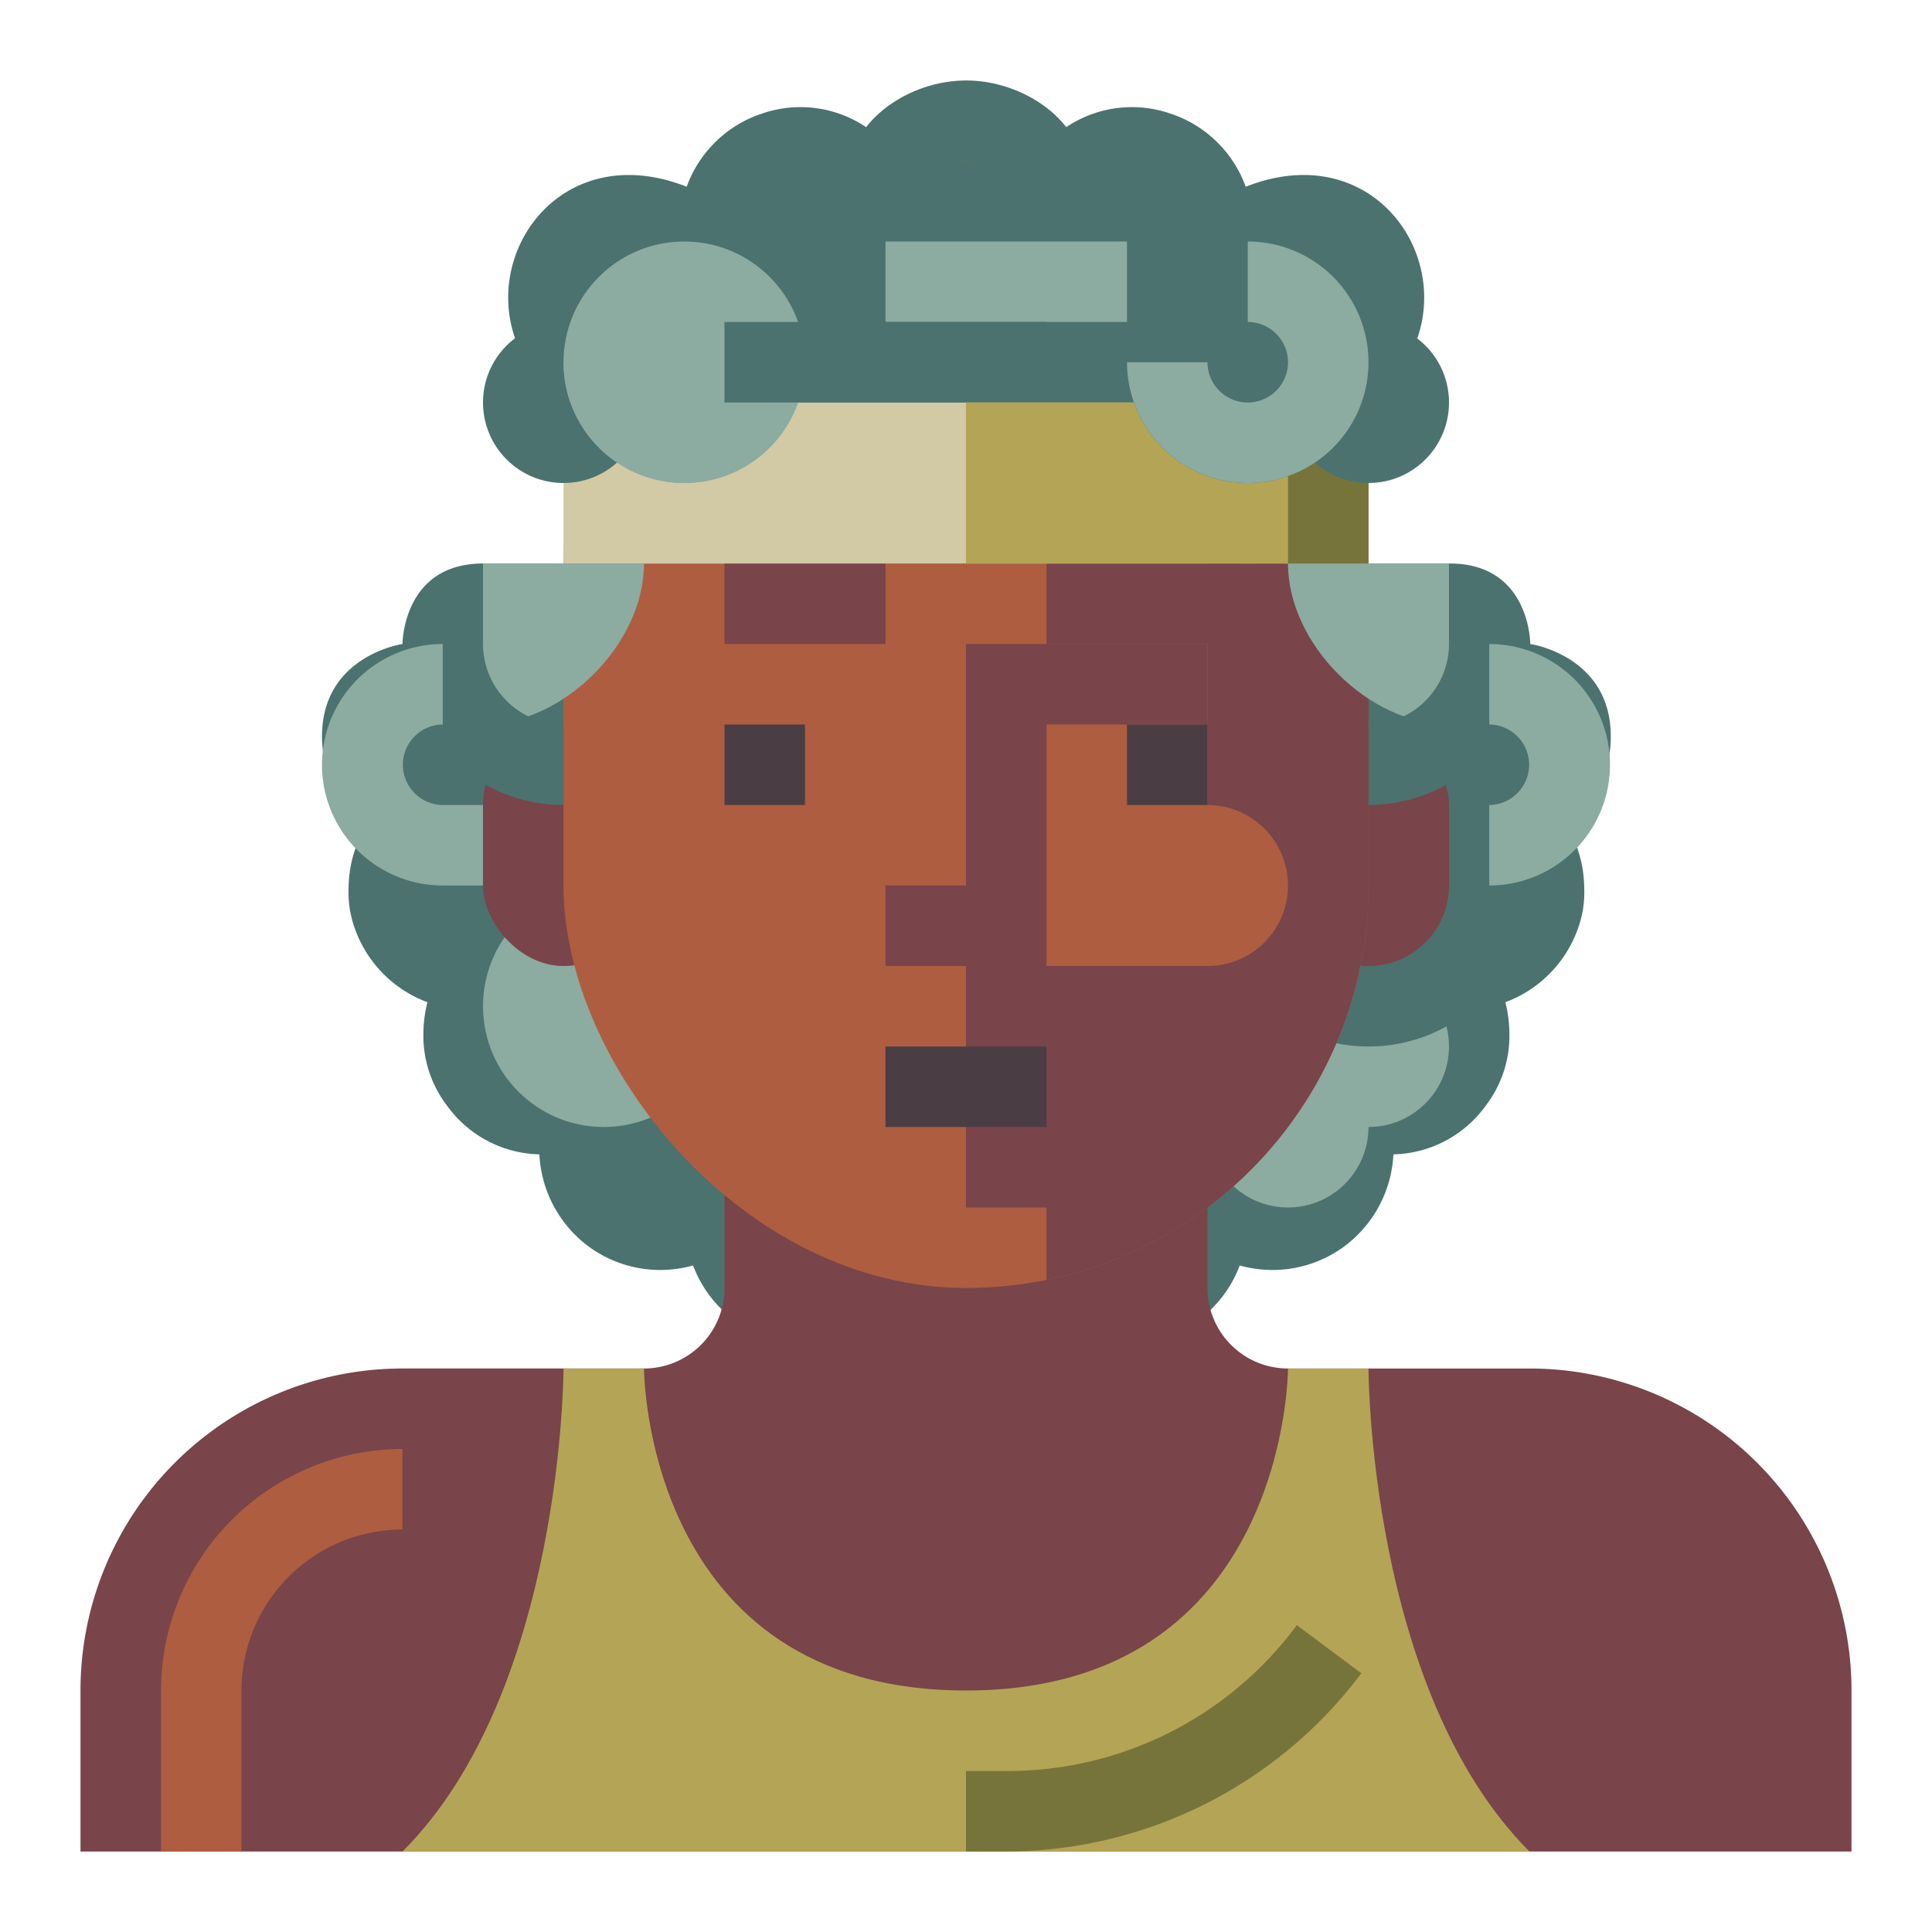 <svg xmlns="http://www.w3.org/2000/svg" viewBox="0 0 512 512" preserveAspectRatio="xMidYMid meet">
  <title>Afro Sport Woman</title>
  <g id="afro-sport-woman" data-name="Afro Sport Woman">    <path
       d="m 256.104,21.333 c 10.229,0 20.688,4.906 26.458,12.365 a 31.207,31.207 0 0 1 27.521,-3.625 31.811,31.811 0 0 1 20.042,19.417 c 40.45,-15.962 64.396,33.476 32.646,57.177 h -213.438 c -31.751,-23.701 -7.804,-73.139 32.646,-57.177 a 31.811,31.811 0 0 1 20.042,-19.417 31.207,31.207 0 0 1 27.521,3.625 C 235.312,26.24 245.771,21.333 256,21.333 Z"
       style="fill:#4b726e"
       id="path1" />
    <path
       d="m 255.792,362.667 a 32.037,32.037 0 0 0 24.958,-11.948 33.048,33.048 0 0 0 27.729,3.833 32.046,32.046 0 0 0 20.062,-19.198 32.043,32.043 0 0 0 27.521,-4.906 32.41,32.41 0 0 0 13.208,-24.531 31.018,31.018 0 0 0 24.542,-13.01 30.416,30.416 0 0 0 6.188,-19.208 34.547,34.547 0 0 0 -1.062,-8.104 32.35,32.35 0 0 0 19.417,-20.052 28.144,28.144 0 0 0 1.479,-10.24 32.861,32.861 0 0 0 -5.104,-17.281 c 0,0 12.146,-6.71 12.146,-22.878 0,-21.406 -21.333,-24.477 -21.333,-24.477 0,0 0,-21.333 -21.333,-21.333 H 128 c -21.333,0 -21.333,21.333 -21.333,21.333 0,0 -21.333,3.071 -21.333,24.477 0,16.167 12.146,22.878 12.146,22.878 a 32.861,32.861 0 0 0 -5.104,17.281 28.144,28.144 0 0 0 1.479,10.24 32.35,32.35 0 0 0 19.417,20.052 34.547,34.547 0 0 0 -1.062,8.104 30.416,30.416 0 0 0 6.188,19.208 31.018,31.018 0 0 0 24.542,13.01 32.41,32.41 0 0 0 13.208,24.531 32.043,32.043 0 0 0 27.521,4.906 32.046,32.046 0 0 0 20.062,19.198 33.048,33.048 0 0 0 27.729,-3.833 32.037,32.037 0 0 0 24.958,11.948 z"
       style="fill:#4b726e"
       id="path2" />
    <circle
       cx="362.667"
       cy="277.333"
       r="21.333"
       style="fill:#8caba1;fill-opacity:1"
       id="circle2" />
    <circle
       cx="362.667"
       cy="234.667"
       r="42.667"
       style="fill:#4b726e"
       id="circle3" />
    <circle
       cx="341.333"
       cy="298.667"
       r="21.333"
       style="fill:#8caba1;fill-opacity:1"
       id="circle4" />
    <circle
       cx="170.667"
       cy="298.667"
       r="21.333"
       style="fill:#4b726e"
       id="circle5" />
    <circle
       cx="160"
       cy="266.667"
       r="32"
       style="fill:#8caba1;fill-opacity:1"
       id="circle6" />
    <rect
       x="341.333"
       y="192"
       width="42.667"
       height="64"
       rx="21.333"
       ry="21.333"
       style="fill:#79444a;fill-opacity:1"
       id="rect6" />
    <rect
       x="128"
       y="192"
       width="42.667"
       height="64"
       rx="21.333"
       ry="21.333"
       style="fill:#79444a;fill-opacity:1"
       id="rect7" />
    <path
       d="m 192,277.333 v 64 a 21.333,21.333 0 0 1 -21.333,21.333 h -64 A 85.333,85.333 0 0 0 21.333,448 v 42.667 H 490.667 V 448 a 85.333,85.333 0 0 0 -85.333,-85.333 h -64 A 21.333,21.333 0 0 1 320,341.333 v -64 z"
       style="fill:#79444a;fill-opacity:1"
       id="path7" />
    <path
       d="m 362.667,362.667 h -21.333 c 0,0 0,85.333 -85.333,85.333 -85.333,0 -85.333,-85.333 -85.333,-85.333 h -21.333 c 0,0 0,85.333 -42.667,128 h 298.667 c -42.667,-42.667 -42.667,-128 -42.667,-128 z"
       style="fill:#b3a555"
       id="path10" />
    <path
       d="M 266.667,490.667 H 256 v -21.333 h 10.667 a 95.24,95.24 0 0 0 77,-38.656 l 17.104,12.75 a 117.924,117.924 0 0 1 -94.104,47.24 z"
       style="fill:#77743b"
       id="path11" />
    <path
       d="M 64,490.667 H 42.667 V 448 a 64.07,64.07 0 0 1 64,-64 v 21.333 A 42.709,42.709 0 0 0 64,448 Z"
       style="fill:#ae5d40"
       id="path12" />
    <rect
       x="149.333"
       y="42.667"
       width="213.333"
       height="298.667"
       rx="106.667"
       ry="106.667"
       style="fill:#ae5d40"
       id="rect12" />
    <path
       d="m 320,64.483 v 84.85 h -42.667 v 21.333 H 320 v 42.667 a 21.333,21.333 0 0 1 21.333,21.333 v 8e-5 A 21.333,21.333 0 0 1 320,256 h -64 v 64 h 21.333 v 19.184 a 106.691,106.691 0 0 0 85.333,-104.517 v -85.333 c 0,-34.784 -16.901,-65.379 -42.667,-84.85 z"
       style="fill:#79444a;fill-opacity:1"
       id="path13" />
    <path
       d="m 128,192 c 21.333,0 42.667,-21.333 42.667,-42.667 H 128 Z"
       style="fill:#8caba1;fill-opacity:1"
       id="path14" />
    <circle
       cx="213.333"
       cy="106.667"
       r="21.333"
       style="fill:#4b726e"
       id="circle14" />
    <circle
       cx="256"
       cy="106.667"
       r="21.333"
       style="fill:#4b726e"
       id="circle15" />
    <circle
       cx="298.667"
       cy="106.667"
       r="21.333"
       style="fill:#4b726e"
       id="circle16" />
    <path
       d="m 384,192 c -21.333,0 -42.667,-21.333 -42.667,-42.667 H 384 Z"
       style="fill:#8caba1;fill-opacity:1"
       id="path16" />
    <path
       d="m 362.667,106.667 v -7e-5 A 64,64 0 0 0 298.667,42.667 h -85.333 a 64,64 0 0 0 -64,64 v 7e-5"
       style="fill:#4b726e"
       id="path17" />
    <rect
       x="320"
       y="85.333"
       width="21.333"
       height="42.667"
       style="fill:#4b726e"
       id="rect17" />
    <polygon
       points="277.333,256 277.333,192 320,192 320,170.667 256,170.667 256,234.667 234.667,234.667 234.667,256 "
       style="fill:#79444a;fill-opacity:1"
       id="polygon17" />
    <rect
       x="298.667"
       y="192"
       width="21.333"
       height="21.333"
       style="fill:#4b3d44"
       id="rect18" />
    <rect
       x="192"
       y="192"
       width="21.333"
       height="21.333"
       style="fill:#4b3d44"
       id="rect19" />
    <rect
       x="234.667"
       y="277.333"
       width="42.667"
       height="21.333"
       style="fill:#4b3d44;fill-opacity:1"
       id="rect20" />
    <rect
       x="234.667"
       y="64"
       width="64"
       height="21.333"
       style="fill:#8caba1;fill-opacity:1"
       id="rect21" />
    <rect
       x="170.667"
       y="106.667"
       width="21.333"
       height="21.333"
       style="fill:#4b726e"
       id="rect22" />
    <rect
       x="192"
       y="149.333"
       width="42.667"
       height="21.333"
       style="fill:#79444a;fill-opacity:1"
       id="rect23" />
    <rect
       x="256"
       y="85.333"
       width="21.333"
       height="21.333"
       style="fill:#4b726e"
       id="rect24" />
    <path
       d="M 362.667,213.333 V 192 A 21.361,21.361 0 0 0 384,170.667 h 21.333 a 42.709,42.709 0 0 1 -42.667,42.667 z"
       style="fill:#4b726e"
       id="path24" />
    <path
       d="M 149.333,213.333 A 42.709,42.709 0 0 1 106.667,170.667 H 128 A 21.361,21.361 0 0 0 149.333,192 Z"
       style="fill:#4b726e"
       id="path25" />
    <path
       d="m 128,234.667 h -10.667 a 32,32 0 1 1 0,-64 V 192 a 10.667,10.667 0 0 0 0,21.333 H 128 Z"
       style="fill:#8caba1;fill-opacity:1"
       id="path26" />
    <path
       d="m 394.667,234.667 v -21.333 a 10.667,10.667 0 0 0 0,-21.333 v -21.333 a 32,32 0 0 1 0,64 z"
       style="fill:#8caba1;fill-opacity:1"
       id="path27" />
    <rect
       x="149.333"
       y="106.667"
       width="213.333"
       height="42.667"
       style="fill:#d2c9a5"
       id="rect27" />
    <rect
       x="256"
       y="106.667"
       width="106.667"
       height="42.667"
       style="fill:#b3a555"
       id="rect28" />
    <path
       d="M 330.667,149.333 A 53.511,53.511 0 0 1 284.5,122.677 l 18.458,-10.688 c 7.938,13.719 26.052,19.635 40.5,13.344 l 8.521,19.562 a 52.951,52.951 0 0 1 -21.312,4.438 z"
       style="fill:#b3a555"
       id="path28" />
    <rect
       x="341.333"
       y="106.667"
       width="21.333"
       height="42.667"
       style="fill:#77743b"
       id="rect29" />
    <rect
       x="170.667"
       y="106.667"
       width="21.333"
       height="42.667"
       style="fill:#d2c9a5"
       id="rect30" />
    <circle
       cx="149.333"
       cy="106.667"
       r="21.333"
       style="fill:#4b726e"
       id="circle30" />
    <circle
       cx="181.333"
       cy="96"
       r="32"
       style="fill:#8caba1;fill-opacity:1"
       id="circle31" />
    <path
       d="m 181.333,128 a 32.035,32.035 0 0 1 -32,-32 h 21.333 A 10.667,10.667 0 1 0 192,96 h 21.333 a 32.035,32.035 0 0 1 -32,32 z"
       style="fill:#8caba1;fill-opacity:1"
       id="path31" />
    <circle
       cx="362.667"
       cy="106.667"
       r="21.333"
       style="fill:#4b726e"
       id="circle32" />
    <circle
       cx="330.667"
       cy="96"
       r="32"
       style="fill:#4b726e"
       id="circle33" />
    <path
       d="m 330.667,128 a 32.035,32.035 0 0 1 -32,-32 H 320 A 10.667,10.667 0 1 0 330.667,85.333 V 64 a 32,32 0 0 1 0,64 z"
       style="fill:#8caba1;fill-opacity:1"
       id="path33" />
    <rect
       x="128"
       y="149.333"
       width="21.333"
       height="21.333"
       style="fill:#8caba1;fill-opacity:1"
       id="rect33" />
    <rect
       x="362.667"
       y="149.333"
       width="21.333"
       height="21.333"
       style="fill:#8caba1;fill-opacity:1"
       id="rect34" />
    <rect
       x="192"
       y="85.333"
       width="64"
       height="21.333"
       style="fill:#4b726e"
       id="rect35" />
    <rect
       x="213.333"
       y="42.667"
       width="21.333"
       height="21.333"
       style="fill:#4b726e"
       id="rect36" />
  </g>
</svg>
